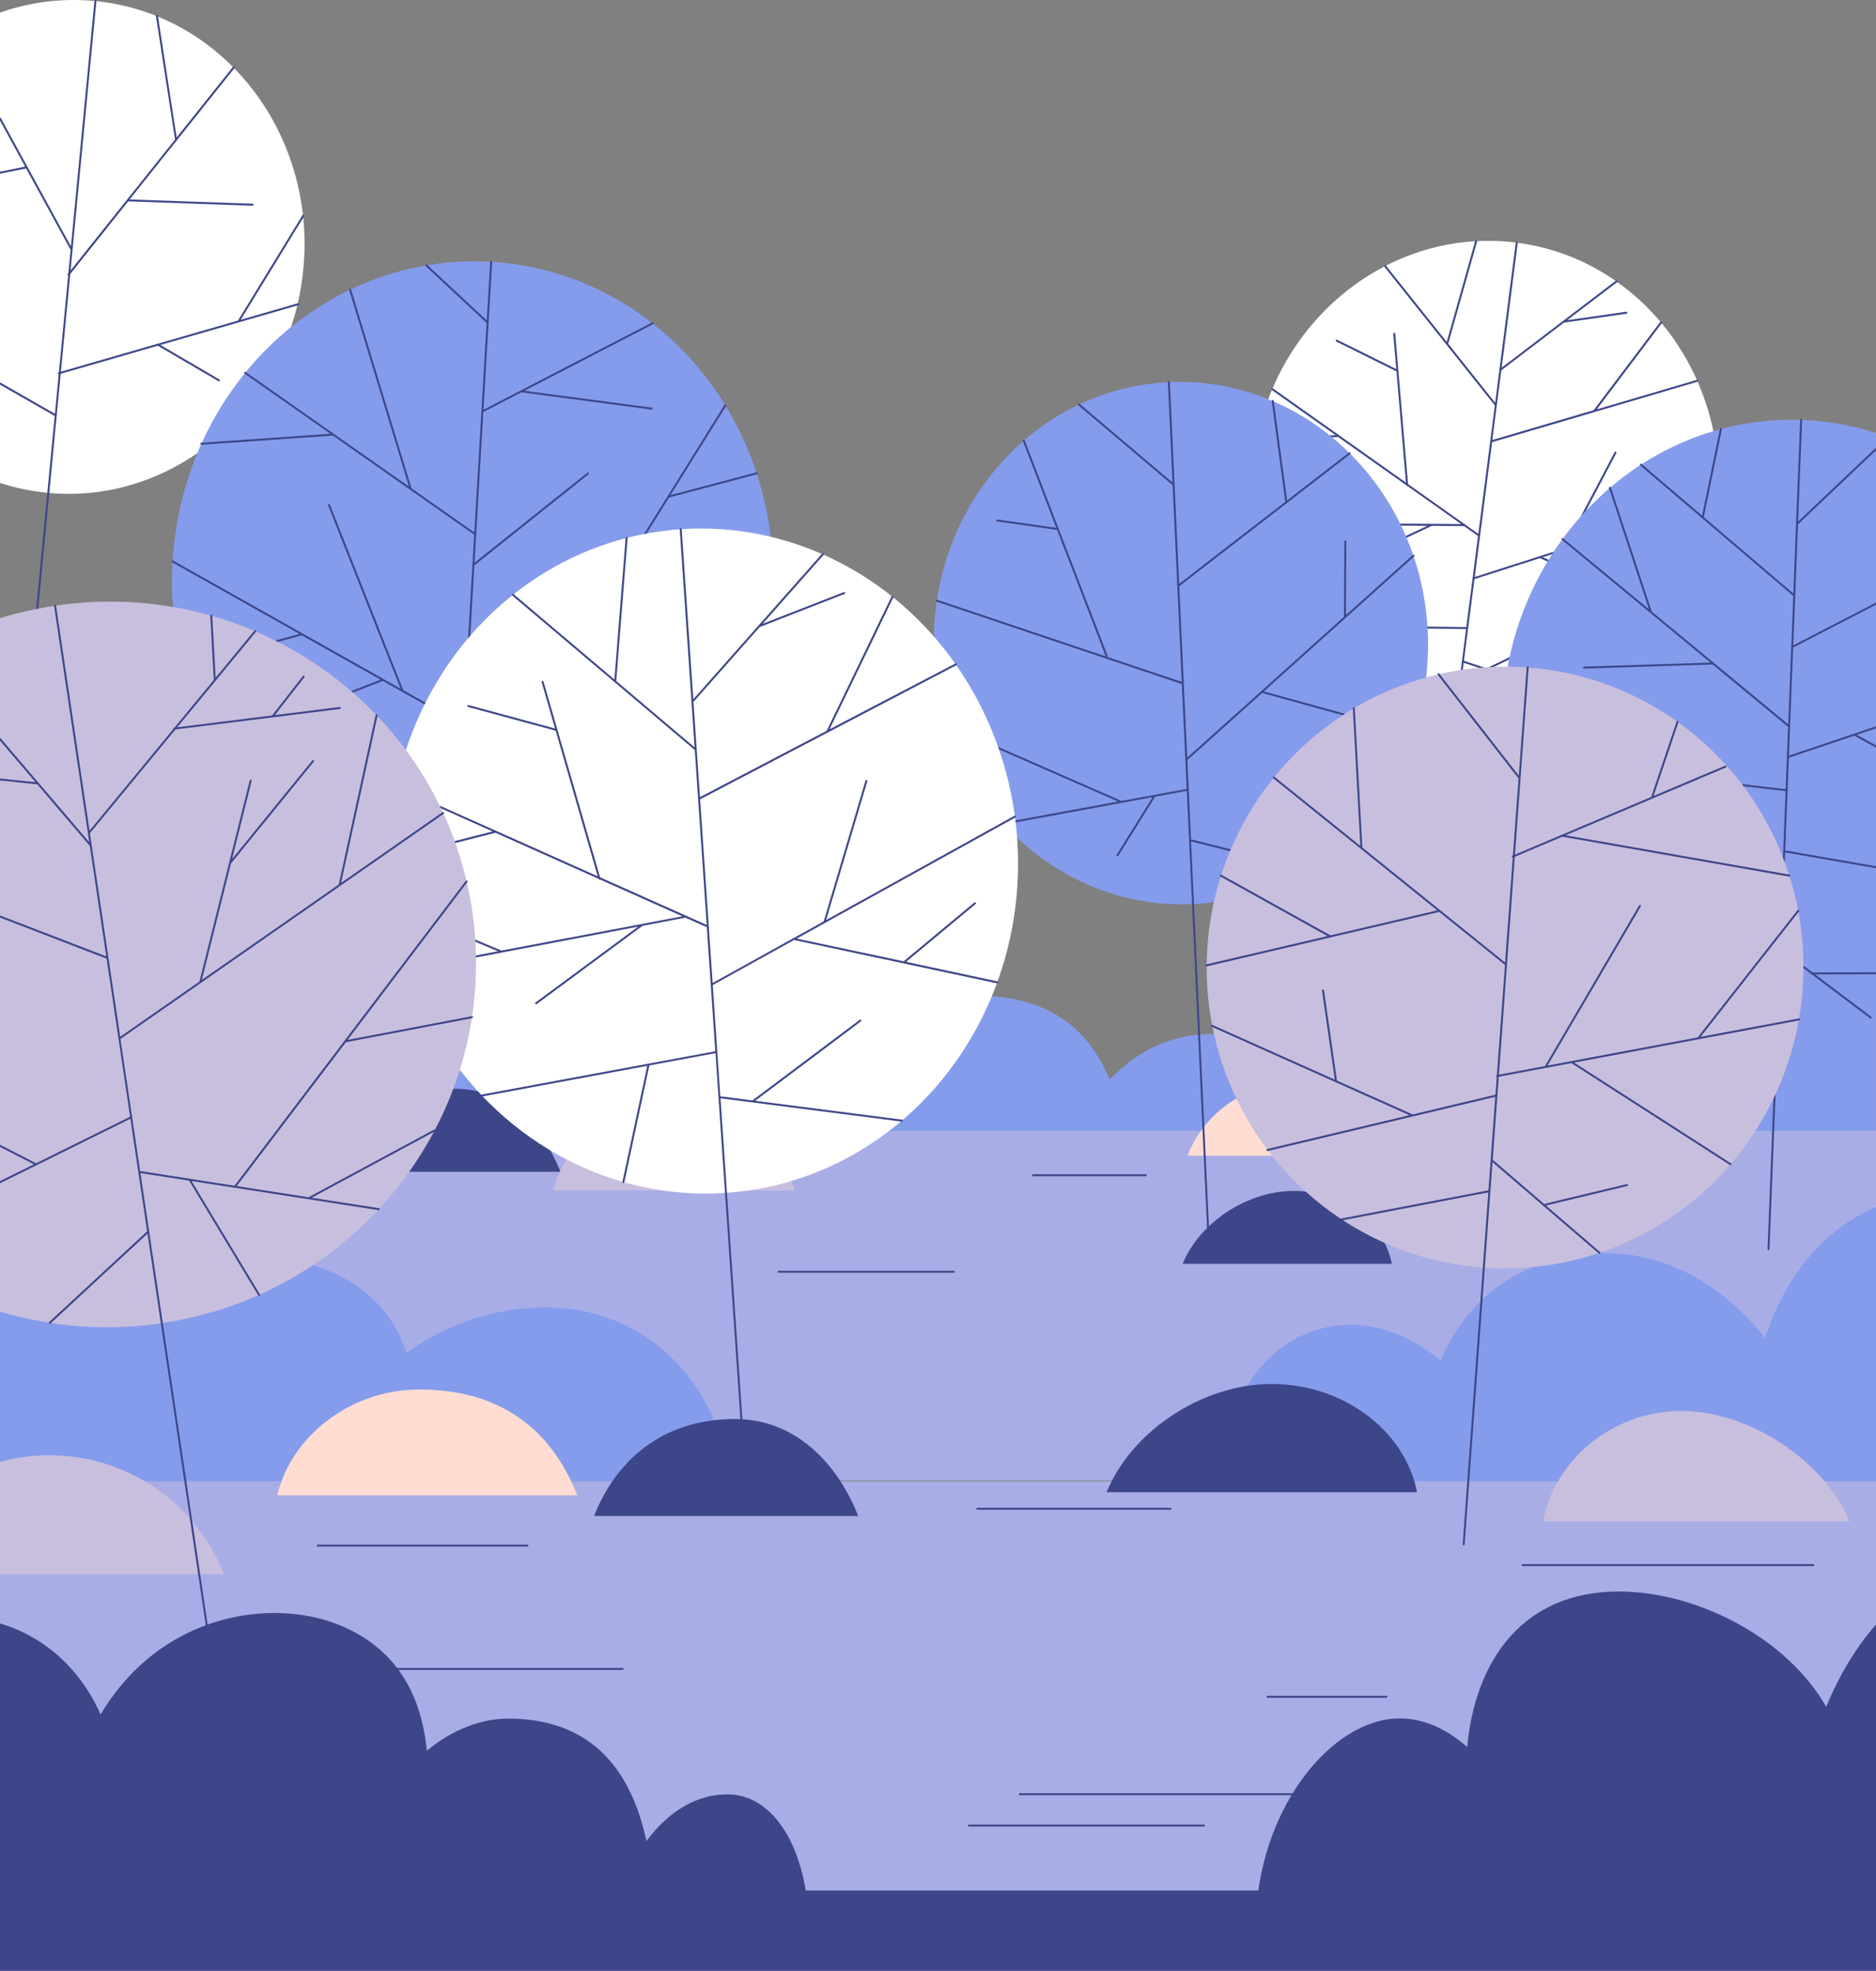 <svg xmlns="http://www.w3.org/2000/svg" viewBox="0 0 1920 2017.34"><rect x="0" y="0" width="1920" height="2017.34" fill="#808080" stroke="none"/><defs><style>.cls-1{fill:#fff;}.cls-2{fill:#3d4689;}.cls-3{fill:#859cec;}.cls-4{fill:#a8aee5;}.cls-5{fill:#ffddd3;}.cls-6{fill:#c8bfde;}</style></defs><title>foresta</title><g id="Livello_2" data-name="Livello 2"><g id="Livello_1-2" data-name="Livello 1"><path class="cls-1" d="M97.67,1.1A226.41,226.41,0,0,0,0,12.93V494.31A226.58,226.58,0,0,0,48.15,504.4c131.15,12.9,248.56-89.3,262.23-228.29S228.82,14,97.67,1.1Z"/><path class="cls-2" d="M311,219.8a1,1,0,0,0-1.37.33l-66.09,108L161.7,351.76a1,1,0,0,0-.91.26L62.33,380.46l9.58-100,59.31-74.34,127.31,4.42h0a1,1,0,0,0,0-2l-125.82-4.37,47.67-59.76h0a1,1,0,0,0,.83-1l59-74a1,1,0,0,0-1.56-1.25l-57.87,72.55L161.58,16.08a1,1,0,0,0-2,.31l19.57,126.4-106.92,134L98.66,1.19A1,1,0,0,0,97.76.1a1,1,0,0,0-1.09.9L72.6,252.2.88,120.93a1,1,0,0,0-.88-.51v3.07l25.74,47.1L0,175.72v2l.2,0,26.55-5.29L71.86,255a1,1,0,0,0,.44.41L70,279.68l-.64.8a1,1,0,0,0,.16,1.41,1,1,0,0,0,.25.14l-9.49,99-.36.1a1,1,0,0,0-.68,1.24,1,1,0,0,0,.85.7l-3.88,40.51L.5,391.68a1,1,0,0,0-.5-.12v2.14l55.5,31.82a1,1,0,0,0,.49.13L32.41,671.74a1,1,0,0,0,.9,1.09h.1a1,1,0,0,0,1-.9L62.12,382.6l99.39-28.7,62.07,36.27a1,1,0,1,0,1-1.73l-60.43-35.31L305.4,312.34a1,1,0,0,0-.55-1.92l-58.47,16.88,64.95-106.13A1,1,0,0,0,311,219.8Z"/><ellipse class="cls-1" cx="1520.13" cy="498.87" rx="252.48" ry="238.79" transform="translate(831.54 1942.99) rotate(-82.68)"/><path class="cls-2" d="M1759.6,511.48a1,1,0,0,0-1.26-.65l-155,49.66,50.92-96.72a1,1,0,0,0-1.77-.93l-51.87,98.53-91.26,29.24,17.74-138,210.28-61.87a1,1,0,1,0-.56-1.92l-102.55,30.17,66.55-88.25a1,1,0,1,0-1.6-1.21L1631,419.89l-103.67,30.5,9.17-71.32,64.13-48.82,64-9.14a1,1,0,0,0-.28-2l-60.45,8.64L1655,288.91a1,1,0,1,0-1.21-1.59l-116.88,89,16.42-127.71a1,1,0,1,0-2-.25L1534.6,378.4h0l-4.35,33.85-48.07-60.37,29.55-104.69a1,1,0,1,0-1.92-.54L1480.65,350l-62.19-78.11a1,1,0,0,0-1.56,1.25L1529.9,415l-4.71,36.65h0L1513,546.47l-71.92-50.93-13.16-154a1,1,0,0,0-1.08-.91,1,1,0,0,0-.91,1.08l3.09,36.11-60.48-30a1,1,0,1,0-.89,1.79l61.57,30.55L1438.95,494l-136.19-96.45a1,1,0,0,0-1.16,1.63l65.29,46.24-80.79,4.29a1,1,0,0,0,.05,2h.05l83.31-4.43,69.65,49.32v0a1,1,0,0,0,1,.92h.09a1,1,0,0,0,.18-.05l55.11,39-128.61-1-83.64-63a1,1,0,1,0-1.2,1.6l81.48,61.39-80.41-.64h0a1,1,0,0,0,0,2l177.63,1.42-86.54,40.83a1,1,0,1,0,.85,1.81l90.29-42.61,33,.26,14.31,10.13-12,93.24-51.47-.65h0l-128.67-1.63a1,1,0,0,0-1,1,1,1,0,0,0,1,1l127.18,1.61-35.52,82.41a1,1,0,1,0,1.84.79l35.85-83.18,50.57.64L1452,1020.7a1,1,0,0,0,.86,1.12h.13a1,1,0,0,0,1-.87l44-342.55,131.2,44a1,1,0,1,0,.64-1.9L1524,685l89.84-43.22a1,1,0,1,0-.87-1.8l-91.69,44.11-23-7.71,10.74-83.59L1576,571.35l144.63,62.21a1,1,0,0,0,.79-1.84l-64.67-27.82,59.85-32.53a1,1,0,0,0-1-1.76l-61.23,33.28-75.51-32.48,180-57.68A1,1,0,0,0,1759.6,511.48Z"/><path class="cls-3" d="M1854.55,1019.37c-42.19,6.69-75.54,34.26-94.94,80-20.24-20.29-46-32.84-79.82-32.84-45.26,0-81,20.54-108.43,52.64-24.45-58-66.21-99.12-140.72-105.84-51.24-4.62-104.71,17.24-146.68,52.6a118.21,118.21,0,0,0-42.78-7.57c-43.13,0-77.94,18-105.4,46.69-20.08-47-53.77-79.43-119-85.3-74.72-6.73-163.23,43.11-210.29,109-30.22-52.63-80.15-90.93-144.82-90.93-55.67,0-109,18.64-151.44,52.95-17.43-66-75.56-97.93-137.26-104.46-86-9.1-205.3,67.51-192.43,168,13.19,103,49.89,194.33,135.84,203.43,42.77,4.53,85.41-13.15,120.16-44.56,33.37,63,119,107.6,198.63,107.6,76.07,0,144.39-30.6,179.4-83.71,35.78,44,91.49,72.26,154.06,72.26a219,219,0,0,0,111.47-31.16c34.48,53.73,103.15,90.16,173,90.16,58.88,0,105.33-26.28,131.23-66.72,5.51.45,11.09.69,16.73.69,42.63,0,84.62-13.33,118.83-35.77,31.3,56.06,100.71,94.77,171.38,94.77,79.74,0,135.8-50.06,146.43-117.68,23.18,8.89,47.58,12.07,69.59,8.58a100.82,100.82,0,0,0,12.64-2.86V1028.6C1898.68,1019.45,1876.12,1015.95,1854.55,1019.37Z"/><rect class="cls-4" y="1157.54" width="1920" height="357.95"/><path class="cls-5" d="M1433.15,1183a116.91,116.91,0,0,0-217.81,0Z"/><ellipse class="cls-3" cx="483.68" cy="592.65" rx="325.18" ry="307.55" transform="translate(-136.26 1040.82) rotate(-86.65)"/><path class="cls-2" d="M790.84,559a1,1,0,0,0-1.3-.56L610.1,629l74.62-119.72,90-23.85a1,1,0,0,0-.51-1.93l-88,23.31,57-91.37a1,1,0,0,0-1.7-1.06L607,630.26,479.53,680.41l6-101.7,116.9-93.31a1,1,0,1,0-1.25-1.56L485.65,576l9-154.26,38.94-20.16,133.08,17.67h.13a1,1,0,0,0,.13-2L536.74,400l131.61-68.15a1,1,0,1,0-.92-1.78L494.83,419.44l8.87-151.36a1,1,0,0,0-2-.12l-3.52,60L437,270.94a1,1,0,0,0-1.36,1.46L498,330.6,485.47,545l-64.33-45.14L359.3,296.25a1,1,0,0,0-1.91.58L418.49,498l-167-117.16a1,1,0,0,0-1.15,1.64L338.17,444,206,453.25a1,1,0,0,0,.07,2h.07l134.6-9.38L485,547.09a1,1,0,0,0,.31.14L474,740.93l-61.27-34.5L337.64,516.58a1,1,0,0,0-1.86.74l74.17,187.56L177.14,573.78a1,1,0,1,0-1,1.74l130.27,73.35-119.3,32.6a1,1,0,0,0,.26,2,1,1,0,0,0,.26,0l121.25-33.13,80.58,45.38-98.82,38.66a1,1,0,0,0,.73,1.86l100.34-39.26,82.11,46.24-3.62,61.77L415,832,242,794.26a1,1,0,1,0-.43,2l170.51,37.23L329,874.21a1,1,0,0,0,.44,1.9,1,1,0,0,0,.44-.1L470.1,807.22l-21.2,361.62a1,1,0,0,0,.94,1.06h.06a1,1,0,0,0,1-.94L470.84,828.7l152.3,53.6a1,1,0,0,0,.33.06,1,1,0,0,0,.33-1.94l-91.05-32,93.81-34.6a1,1,0,0,0-.69-1.88l-96.07,35.44L471,826.62l8.44-144,57.24-22.53L640.41,743.9l-.21,0a1,1,0,0,0,.21,2l.22,0,1.77-.39,73.21,59.14a1,1,0,0,0,1.26-1.56L644.9,745l122.59-27.13a1,1,0,1,0-.43-2L642.91,743.35,538.79,659.25l251.49-99A1,1,0,0,0,790.84,559Z"/><ellipse class="cls-3" cx="1208.64" cy="658.27" rx="252.89" ry="267.39" transform="translate(-29.16 56.63) rotate(-2.65)"/><path class="cls-2" d="M1447.4,750.21l-153.92-42.48,153.81-138.15a1,1,0,0,0-1.34-1.49l-68.46,61.49.37-75.46a1,1,0,0,0-1-1h0a1,1,0,0,0-1,1l-.38,77.27L1215.07,775.47l-8.12-175.41L1382,464.7a1,1,0,0,0-1.22-1.58l-63.5,49.11-13.7-101.89a1,1,0,1,0-2,.27l13.86,103-108.59,84-9.56-206.5a1,1,0,0,0-1-1,1,1,0,0,0-1,1L1200,493.88l-95.11-80.55a1,1,0,1,0-1.29,1.53l96.53,81.75,9.33,201.4-76.68-25.78.09,0a1,1,0,0,0,.57-1.29l-84.73-220.24a1,1,0,1,0-1.87.72l34.2,88.9-60.19-8.56a1,1,0,0,0-.28,2l61.29,8.71,49.7,129.2a1,1,0,0,0,.13.23l-172.59-58a1,1,0,0,0-.64,1.9l251.07,84.41,5,107.37-66.7,12.27L969.37,741.68a1,1,0,1,0-.8,1.83l175.78,76.93L1026.6,842.1a1,1,0,0,0,.18,2l.18,0L1179.56,816l-36.69,58.92a1,1,0,0,0,1.7,1.06l37.65-60.46,32.42-6,21.75,469.54a1,1,0,0,0,1,1h0a1,1,0,0,0,1-1L1219,861.3l117.35,29.29.24,0a1,1,0,0,0,.24-2l-66.36-16.56,58-59.83a1,1,0,1,0-1.44-1.39l-58.76,60.66L1219,859.22l-3.76-81.16,76.52-68.73,155.15,42.82a1,1,0,0,0,.53-1.93Z"/><path class="cls-2" d="M573.55,1199.39c-18-46.2-55.16-84.92-107.75-84.92-65.85,0-105.34,38.72-123.37,84.92Z"/><path class="cls-6" d="M813.58,1218.58c-19.29-49.41-58.4-87.19-130-87.19-56.24,0-105.46,37.84-117.13,87.19Z"/><path class="cls-2" d="M1424.48,1293.65c-8.48-43.18-51.53-74.61-100.23-74.61s-97.13,33.26-113.83,74.61Z"/><path class="cls-3" d="M1920,443.2a280.64,280.64,0,0,0-76.59-13.36c-163-5.54-299.9,129.68-305.76,302s121.53,316.56,284.54,322.11a280.47,280.47,0,0,0,97.82-14Z"/><path class="cls-2" d="M1920,619v-2.11a1,1,0,0,0-.46.1l-84.21,43.65,2-50.47a1,1,0,0,0,0-1l2.85-72.48,79.8-75.69v-2.38a1,1,0,0,0-.69.27l-79,74.93,4.09-104a1,1,0,0,0-1-1,1,1,0,0,0-1,1l-7,177.68-91.65-78.21,18.55-89.91a1,1,0,0,0-2-.4L1742,527.8l-62-52.88a1,1,0,1,0-1.3,1.52L1835.32,610l-5.17,131.42L1690.56,626.1,1648.66,499a1,1,0,1,0-1.9.63l40.9,124.06-87.89-72.63a1,1,0,1,0-1.27,1.54l152.08,125.67-129.44,4.09a1,1,0,0,0,0,2h0l131.7-4.16L1830,744l-2.51,63.81L1603.69,782,1542,692.78a1,1,0,0,0-1.65,1.14L1601,781.7l-61.91-7.13a1,1,0,1,0-.23,2l181.58,20.9L1568.74,883.1a1,1,0,0,0,1,1.74l154.14-87,103.59,11.93-3.54,89.88L1761,925.8l.56-1.22a1,1,0,0,0-1.82-.84l-1.47,3.19-120.21,50a1,1,0,0,0,.77,1.85l118.2-49.13-45.1,97.77a1,1,0,0,0,1.82.84l46-99.74,64.06-26.62L1809,1278.46a1,1,0,0,0,1,1h0a1,1,0,0,0,1-1l12-304.67,91,68.62a1,1,0,1,0,1.2-1.6l-57.52-43.4,62.37-.19v-2h0l-65,.2-31-23.37a1,1,0,0,0-.94-.12l2.8-71.06a1,1,0,0,0,.06-1.51l1.06-26.82,92.84,16.14h.17v-2l-92.94-16.16,2.4-61a1,1,0,0,0,.05-1.39l1.28-32.52,66.94-22.57,21.78,12a1,1,0,0,0,.48.12h0v-2.14l-19.69-10.85,19.69-6.64v-2a1,1,0,0,0-.32,0l-22.12,7.46h0l-66.68,22.48,1.15-29.24,0,0a1,1,0,0,0,0-1.23l3.15-80.14Z"/><path class="cls-2" d="M1172.65,1204h-115.4a1,1,0,0,1,0-2h115.4a1,1,0,0,1,0,2Z"/><path class="cls-2" d="M976.22,1302.79H797a1,1,0,1,1,0-2h179.2a1,1,0,1,1,0,2Z"/><path class="cls-3" d="M559.25,1338.32A240.85,240.85,0,0,0,416,1385c-19.38-61.71-75.72-91.83-135.43-98.15-29.1-3.08-62,3.67-92.35,17.84-28.11-55.07-75.42-93.33-134.45-93.33a141.43,141.43,0,0,0-53.75,11v355.64a160.39,160.39,0,0,0,53.75,9.41,150,150,0,0,0,64.87-15.13c21.73,47.38,55.13,80.77,105.34,86.08,40,4.24,80-11,113.42-38.72,35.43,59.93,118.26,101.77,195.37,101.77,110.18,0,214.11-84.17,214.11-188S669.43,1338.32,559.25,1338.32Z"/><path class="cls-3" d="M1806.51,1369.9c-42.12-54.9-105.67-91.73-175.41-86.61-79.51,5.83-129.8,47.49-156.85,109.25-32.46-27.42-72.45-41.11-109.65-35.21-73.68,11.69-121.73,84-119.35,204,1.93,97.72,101.13,157.27,174.81,145.58,47.3-7.5,88.88-47.84,108.55-101.29,48,32.76,110.68,52.25,163.64,52.25,69.84,0,138.53,16.62,163.89-34.85a208.11,208.11,0,0,0,63.86,47.61V1235.45C1864.74,1258.89,1825.5,1309.29,1806.51,1369.9Z"/><rect class="cls-4" y="1516.32" width="1920" height="461.02"/><path class="cls-5" d="M590.79,1530.62c-24-61.38-72.54-108.31-161.54-108.31-69.86,0-131,47-145.5,108.31Z"/><path class="cls-6" d="M0,1611.22H228.9A191.28,191.28,0,0,0,0,1496.49Z"/><path class="cls-2" d="M1450.26,1527.38c-12.59-64.06-76.45-110.71-148.72-110.71s-144.11,49.35-168.89,110.71Z"/><path class="cls-6" d="M1892.85,1557.32c-24.48-60-100.63-113-172-113s-130,51-141.68,113Z"/><path class="cls-2" d="M1232.2,1869.65H991.6a1,1,0,0,1,0-2h240.6a1,1,0,1,1,0,2Z"/><path class="cls-2" d="M1343.13,1837.57H1043.75a1,1,0,0,1,0-2h299.38a1,1,0,1,1,0,2Z"/><path class="cls-2" d="M1198,1545.39H1000.22a1,1,0,0,1,0-2H1198a1,1,0,1,1,0,2Z"/><path class="cls-2" d="M539.79,1583.09H325.14a1,1,0,0,1,0-2H539.79a1,1,0,1,1,0,2Z"/><path class="cls-2" d="M1855.8,1603.09H1558.31a1,1,0,0,1,0-2H1855.8a1,1,0,0,1,0,2Z"/><ellipse class="cls-1" cx="719.83" cy="881.4" rx="322.02" ry="340.47" transform="translate(-58.27 50.99) rotate(-3.9)"/><path class="cls-2" d="M1039.59,835.4a1,1,0,0,0-1.36-.39L845.48,941.8l42.21-142.12a1,1,0,1,0-1.92-.57L843,943.18l-113.65,63-12.82-188L978.63,681a1,1,0,1,0-.93-1.77L849,746.52l65.32-135.15a1,1,0,0,0-1.8-.87l-66.5,137.58L716.37,815.93l-6.64-97.41,67.88-76.73L864.27,608a1,1,0,1,0-.73-1.86l-83,32.37,62.33-70.46a1,1,0,1,0-1.5-1.32l-131.8,149L697.67,541.65a1,1,0,0,0-1.07-.93,1,1,0,0,0-.93,1.07L710.89,765,630.7,697.09l11.62-146.4a1,1,0,1,0-2-.16l-11.5,145L525.54,608.06a1,1,0,0,0-1.29,1.53L711.08,767.75l3.4,49.85h0l8.81,129.18L614.12,898,556.25,697.63a1,1,0,0,0-1.92.55l13.73,47.55-88.47-24a1,1,0,1,0-.52,1.93L568.71,748l43,148.95L405.58,804.8a1,1,0,0,0-.82,1.83l99.42,44.43L397.47,878.19a1,1,0,0,0,.25,2,1,1,0,0,0,.25,0l109.16-27.75,105.33,47.08.06.21a1,1,0,0,0,1,.72,1,1,0,0,0,.28,0,1,1,0,0,0,.32-.17l84.29,37.67L513.28,973,436,940.84a1,1,0,0,0-.77,1.85l74.45,31-93.79,17.84a1,1,0,0,0,.19,2l.19,0,236.83-45-105,77.63a1,1,0,1,0,1.19,1.61l108.31-80.1,43.92-8.35,21.88,9.78,8.66,127-68.55,12.7h0l-170.62,31.62a1,1,0,0,0,.18,2l.18,0L662.44,1091,637,1209.83a1,1,0,0,0,.77,1.19l.21,0a1,1,0,0,0,1-.79l25.63-119.66,67.67-12.54,32,469.77a1,1,0,0,0,1,.93h.07a1,1,0,0,0,.93-1.07l-28.86-423.41,185.53,23.86H923a1,1,0,0,0,.13-2l-150.24-19.32,108.17-81.26a1,1,0,0,0-1.2-1.6l-109.82,82.5-32.83-4.22-7.76-113.9,83.23-46.11,207.76,44.36.21,0a1,1,0,0,0,.21-2l-93.55-20,71.18-59.2a1,1,0,1,0-1.28-1.54l-72.39,60.2L815.38,960.76l223.83-124A1,1,0,0,0,1039.59,835.4Z"/><ellipse class="cls-6" cx="1540.33" cy="990.3" rx="307.97" ry="305.39" transform="translate(442.22 2455.73) rotate(-85.89)"/><path class="cls-2" d="M1841.06,1042.49l-100.61,18.87,100.74-128.45a1,1,0,0,0-1.57-1.23l-102.14,130.24-129.26,24.24h0l-24.39,4.57,95.4-162.82a1,1,0,1,0-1.73-1l-96.28,164.32-47.14,8.84L1550.34,877l48.58-20.55,232.26,40.87h.17a1,1,0,0,0,.17-2L1602.31,855l164.1-69.41a1,1,0,1,0-.78-1.84l-73.28,31,25.51-75.62a1,1,0,0,0-1.9-.64l-26.08,77.3-139.39,59,14-191.52a1,1,0,0,0-2-.14l-8.08,110.82L1473,689.49a1,1,0,1,0-1.58,1.23l82.73,106.12-5.74,78.75-.65.27a1,1,0,0,0,.39,1.92l.1,0-7.83,107.48L1394.33,867.57l-7.79-142.65a1,1,0,0,0-1.05-.94,1,1,0,0,0-.94,1.05l7.69,140.85-87.91-70.8a1,1,0,0,0-1.25,1.56L1471,931.88l-109.37,25.59L1250,895.42a1,1,0,1,0-1,1.75l109.66,61-124,29a1,1,0,0,0,.23,2l.23,0L1473,933.47l67,54a1,1,0,0,0,.3.17L1532,1100.48a1,1,0,0,0-.13,1.81l-1.33,18.26-84.82,20.2-77.41-34.62-13.29-92.5a1,1,0,1,0-2,.29l13.11,91.25-125.2-56a1,1,0,1,0-.82,1.83l202.38,90.52-145.47,34.64a1,1,0,0,0,.23,2l.23,0,232.87-55.46-7,95.75-150.58,28.84a1,1,0,0,0,.19,2l.19,0,150.06-28.74L1497,1580.84a1,1,0,0,0,.92,1.07h.07a1,1,0,0,0,1-.93l28.53-391.36,108.8,93.52a1,1,0,0,0,1.3-1.52L1582.21,1234l83.19-20a1,1,0,0,0-.47-1.95l-83.32,20a1,1,0,0,0-.74.77l-53.15-45.69,6.2-85,74.29-13.93,162.39,104.36a1,1,0,0,0,.54.16,1,1,0,0,0,.54-1.84l-160.6-103.21,230.35-43.2a1,1,0,1,0-.37-2Z"/><path class="cls-2" d="M637.25,1709.36h-446a1,1,0,0,1,0-2h446a1,1,0,1,1,0,2Z"/><path class="cls-2" d="M878.3,1551.81c-21.09-54-64.5-99.3-126-99.3-77,0-123.17,45.28-144.26,99.3Z"/><path class="cls-2" d="M1418.94,1737.83H1297.31a1,1,0,0,1,0-2h121.62a1,1,0,0,1,0,2Z"/><path class="cls-6" d="M483.18,931.84C453,729.07,261.92,589.49,56.37,620.06A384.35,384.35,0,0,0,0,632.83v709.66a379.09,379.09,0,0,0,165.6,11.86C371.16,1323.76,513.34,1134.6,483.18,931.84Z"/><path class="cls-2" d="M482.85,1040.21l-127.09,24.26L478.33,902.84a1,1,0,0,0-1.59-1.21L240,1213.73l-96.59-15.05-20.12-135.23L454.1,833a1,1,0,0,0-1.14-1.64L349.11,903.72,386.44,732.4a1,1,0,1,0-2-.43L346.7,905.4,206.6,1003l29.78-119.12,84.81-104.25a1,1,0,0,0-1.55-1.26L237.53,879.3l20-79.94a1,1,0,0,0-1.94-.48l-51.46,205.85-81.1,56.5L92,852.93,179.56,746.7l168.28-21a1,1,0,1,0-.25-2L281.31,732l30.21-38.79a1,1,0,1,0-1.58-1.23L278.5,732.34l-97.09,12.12,80.5-97.68a1,1,0,0,0-1.54-1.27l-39.68,48.16-3.49-63.48a1,1,0,0,0-1.05-.94,1,1,0,0,0-.94,1.05l3.61,65.65-40.28,48.88-.43.05a1,1,0,0,0-.87,1.12,1,1,0,0,0,.09.29l-85.7,104L57.36,619.92a1,1,0,1,0-2,.29l36,241.88L.76,755.93A1,1,0,0,0,0,755.6v2.53l36.29,42.53L.1,796.87H0v2l38.18,4,53.74,63L108.75,979,.36,937.21a1,1,0,0,0-.36-.06v2.07L109.09,981.3l24.07,161.78-96.22,47.64L.45,1172a1,1,0,0,0-.45-.1V1174l34.71,17.8L0,1209v2.12H0a1,1,0,0,0,.44-.1l133-65.87,17.14,115.23L50.22,1353.32a1,1,0,1,0,1.36,1.47l99.38-92,97.14,653a1,1,0,0,0,1,.85h.15a1,1,0,0,0,.84-1.14L143.76,1200.75l49.75,7.75,70.73,117.41a1,1,0,1,0,1.71-1l-69.87-116,191.38,29.82h.16a1,1,0,0,0,.15-2L319,1226l126.26-68a1,1,0,1,0-.95-1.76l-128.58,69.28-73.45-11.44L354,1066.85l129.27-24.68a1,1,0,0,0-.37-2Z"/><path class="cls-2" d="M1869,1747.16c-39-69.2-130.67-118.08-212.31-118.08-97,0-146.63,69-155.12,159.2-23.87-21.36-51.66-32.29-79.78-28.6-59.48,7.8-120.65,80.51-133.93,175.4H824.65c-10-59.8-40.32-98.33-80.07-98.33-34.91,0-62.85,20.62-82.95,47.74-21.35-99-81.06-125.31-141.62-125.31-28.3,0-57.89,11.94-83.2,32.9-5.86-61.33-34.39-107.5-92.52-129.85-67-25.77-179-11.51-241.32,92.69-21.73-48.82-60-80.67-103-93.12v355.55H1920V1662.9C1901.06,1684.36,1883.31,1712.47,1869,1747.16Z"/></g></g></svg>